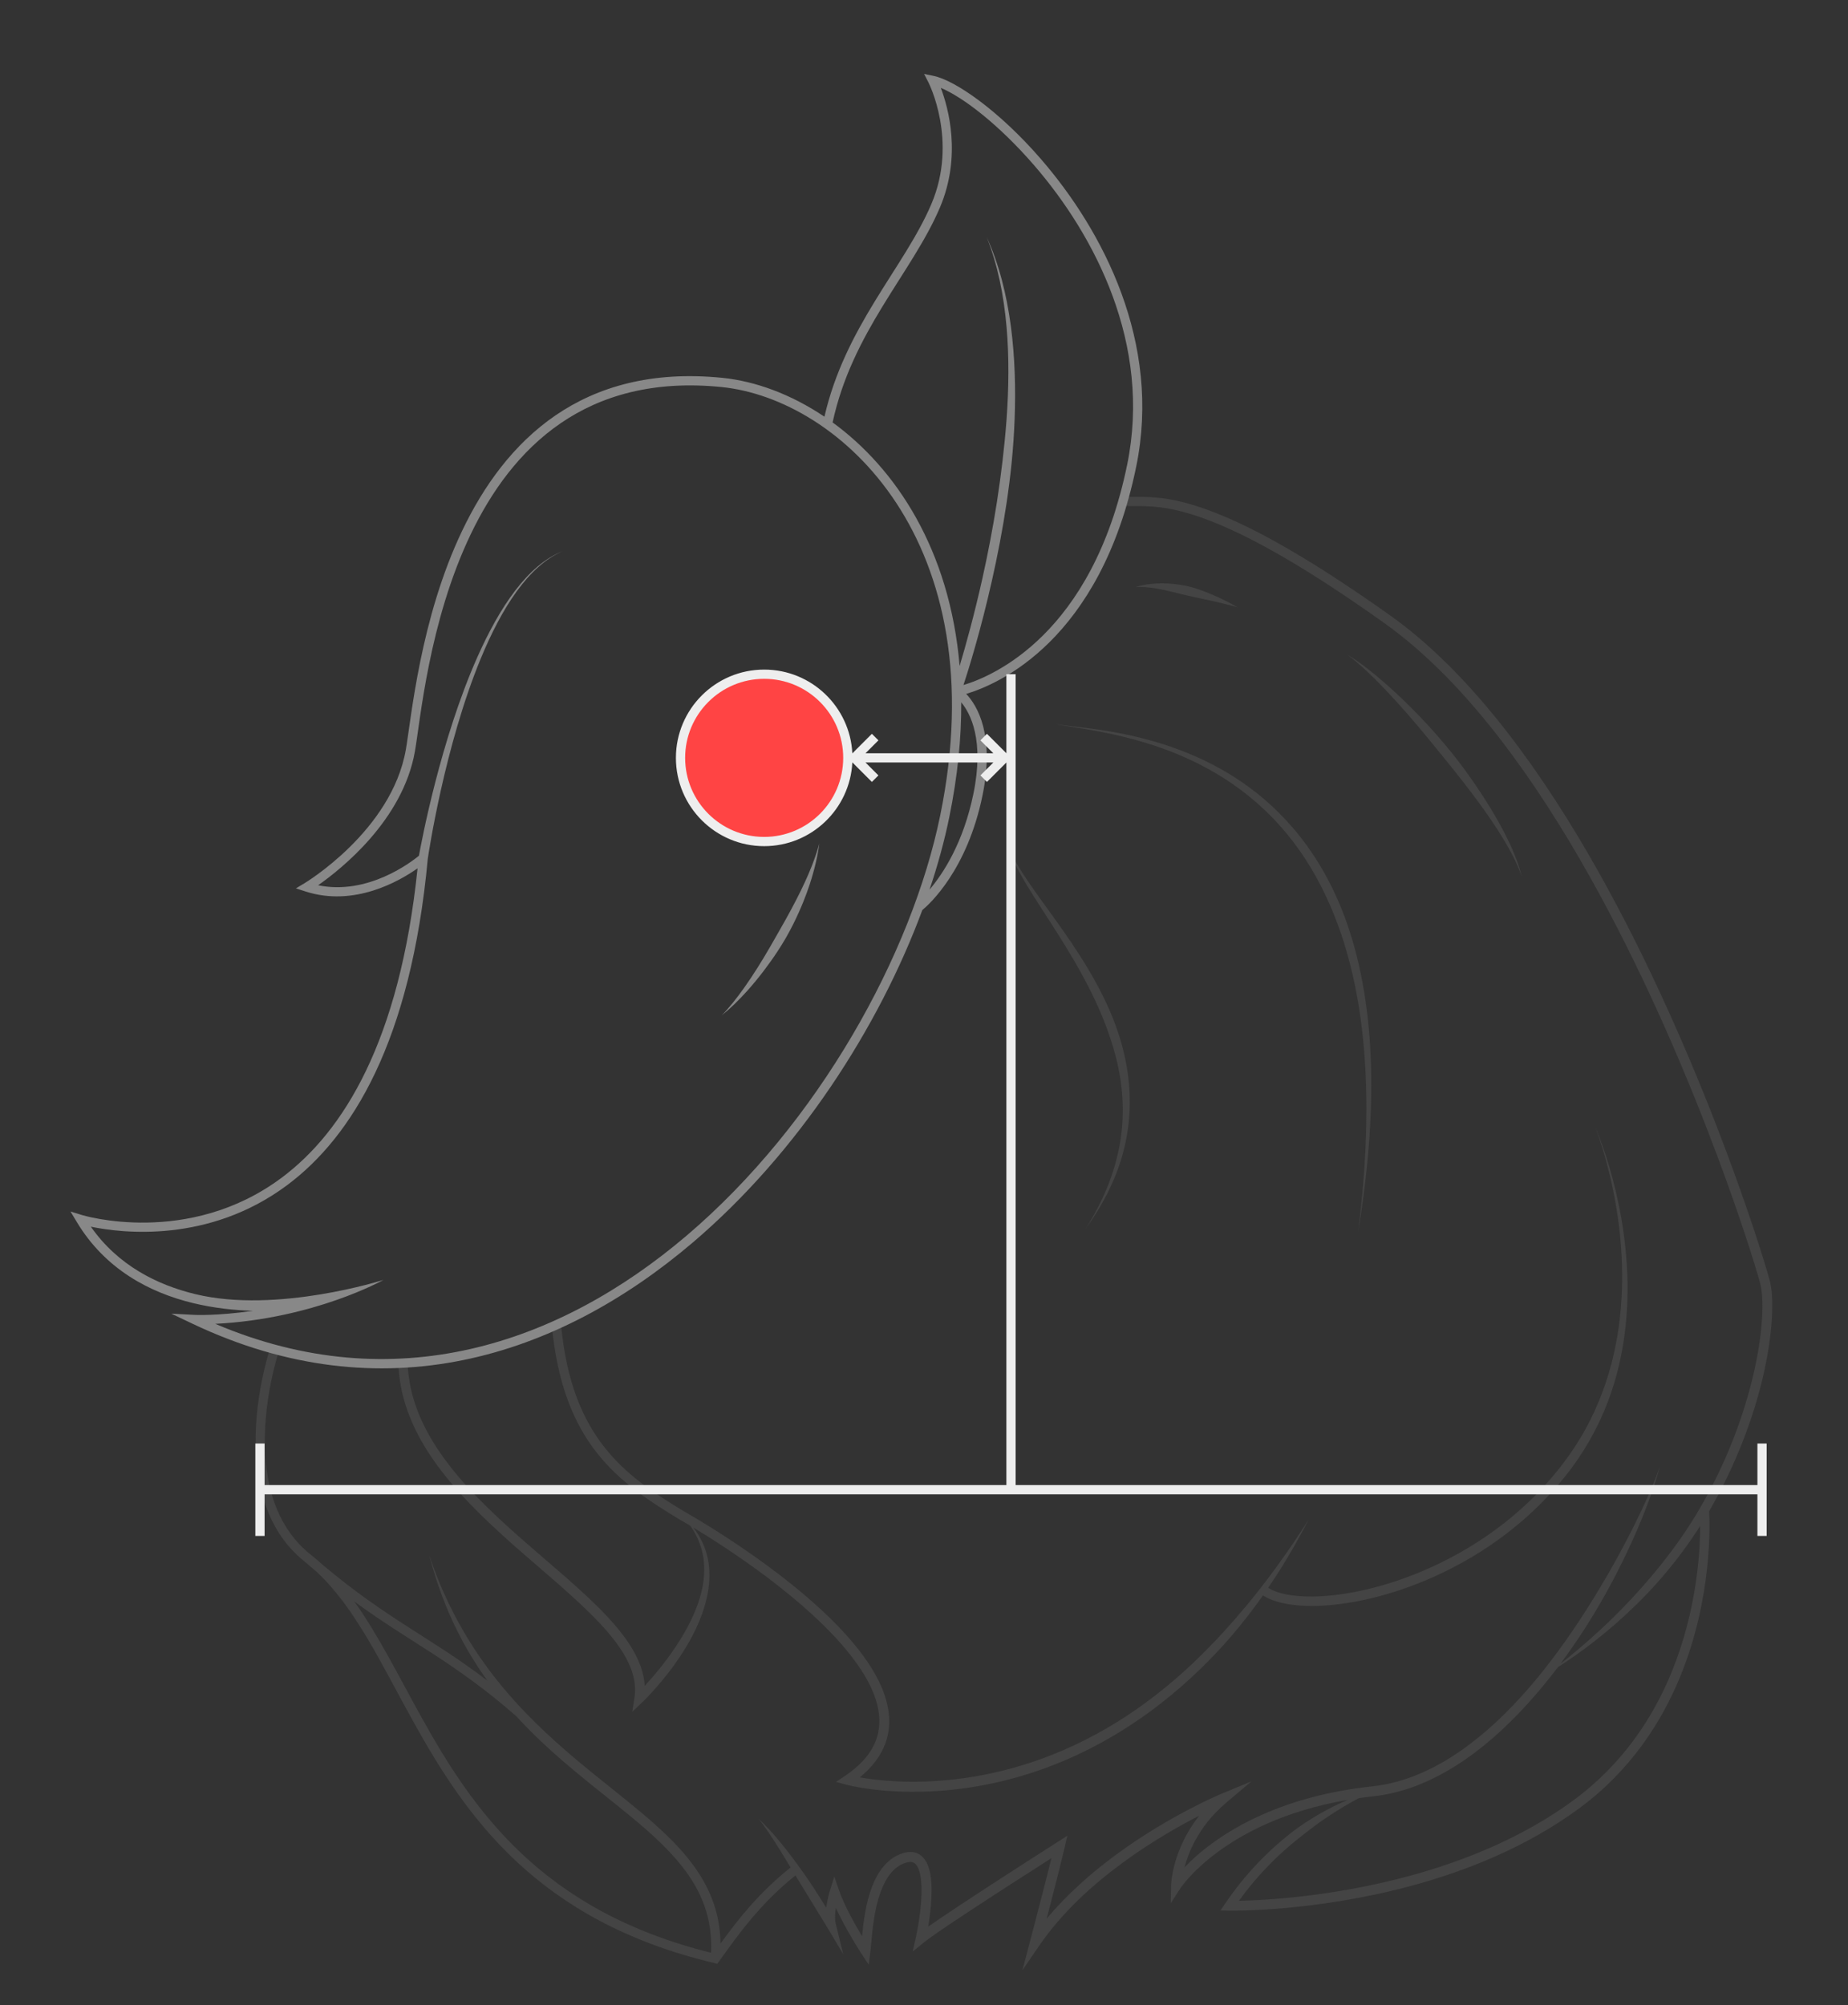 <?xml version="1.0" encoding="UTF-8" standalone="no"?>
<!DOCTYPE svg PUBLIC "-//W3C//DTD SVG 1.1//EN" "http://www.w3.org/Graphics/SVG/1.1/DTD/svg11.dtd">
<svg width="100%" height="100%" viewBox="0 0 400 434" version="1.1" xmlns="http://www.w3.org/2000/svg" xmlns:xlink="http://www.w3.org/1999/xlink" xml:space="preserve" xmlns:serif="http://www.serif.com/" style="fill-rule:evenodd;clip-rule:evenodd;stroke-linejoin:round;stroke-miterlimit:2;">
    <rect x="0" y="0" width="400" height="434" fill="#333333" stroke="none"/>
    <rect id="Head-back" serif:id="Head back" x="0" y="0" width="400" height="433.919" style="fill:none;"/>
    <path d="M69.829,338.646c14.067,11.838 23.351,15.686 35.645,25.057c-0.678,-0.942 -1.342,-1.909 -1.992,-2.902c-1.581,-2.416 -3.076,-4.983 -4.45,-7.728c-2.473,-4.942 -4.557,-10.443 -6.165,-16.624c1.987,6.024 4.438,11.325 7.167,16.088c1.501,2.62 3.085,5.071 4.738,7.382c1.745,2.441 3.565,4.719 5.434,6.867c0.903,1.038 1.817,2.045 2.74,3.024l0.071,0.062l-0.006,0.006c0.98,1.038 1.969,2.044 2.965,3.023c3.106,3.056 6.271,5.844 9.402,8.455c9.236,7.701 18.134,13.918 23.901,21.28c4.033,5.148 6.561,10.853 6.678,17.975c4.06,-5.577 8.485,-11.119 15.171,-16.456c-0.755,-1.242 -1.507,-2.48 -2.245,-3.669c-1.754,-2.825 -3.396,-5.341 -4.722,-6.875c1.318,1.156 3.003,2.97 4.771,5.128c1.408,1.719 2.862,3.637 4.252,5.562c0.694,0.961 1.365,1.925 2.002,2.867c0.684,1.012 1.324,1.999 1.915,2.922c0.651,1.015 1.24,1.953 1.746,2.769c0.261,-1.989 0.797,-3.725 0.797,-3.725l0.937,-3.018l1.028,2.988c0.561,1.622 1.402,3.426 2.294,5.147c0.921,1.777 1.898,3.465 2.69,4.779c0.285,-2.99 0.791,-7.127 2.141,-10.662c1.288,-3.374 3.35,-6.191 6.543,-7.258c1.292,-0.432 2.343,-0.386 3.192,-0.048c1.34,0.533 2.251,1.86 2.723,3.7c0.89,3.476 0.25,8.924 -0.283,12.203c1.709,-1.201 4.057,-2.784 6.674,-4.517c8.979,-5.947 21.14,-13.684 21.14,-13.684l2.305,-1.465l-0.617,2.661c-0.459,1.981 -1.24,5.098 -2.063,8.322c-0.615,2.406 -1.253,4.872 -1.797,6.964c4.494,-5.396 9.843,-10.052 15.085,-13.903c11.566,-8.495 22.594,-13.065 22.594,-13.065l6.637,-2.756l-5.484,4.645c-3.084,2.611 -5.188,5.43 -6.621,8.046c-1.209,2.206 -1.939,4.265 -2.378,5.919c2.908,-3.035 8.311,-7.648 16.97,-11.466c6.148,-2.71 13.954,-5.024 23.692,-6.068c11.972,-1.279 22.9,-9.187 32.19,-19.384c3.897,-4.279 7.488,-8.976 10.777,-13.751c2.252,-3.271 4.355,-6.582 6.306,-9.835c2.673,-4.456 5.044,-8.803 7.059,-12.816c2.625,-5.225 4.662,-9.857 5.925,-13.41c-1.019,3.646 -2.679,8.45 -5.006,13.839c-1.793,4.155 -3.969,8.653 -6.504,13.236c-1.857,3.357 -3.917,6.752 -6.147,10.093c-1.247,1.867 -2.55,3.715 -3.904,5.529c2.287,-1.788 4.472,-3.63 6.577,-5.499c3.173,-2.818 6.131,-5.712 8.872,-8.657c1.718,-1.845 3.349,-3.706 4.901,-5.572c3.886,-4.675 7.236,-9.404 9.939,-14.107c4.753,-8.208 8.004,-16.311 10.118,-23.554c3.411,-11.681 3.879,-21.09 2.833,-24.991c-1.93,-7.214 -16.13,-52.327 -39.111,-91.922c-11.85,-20.417 -26.025,-39.376 -42.095,-50.844c-14.218,-10.15 -24.651,-16.262 -32.481,-19.938c-14.764,-6.93 -20.195,-5.126 -24.326,-5.578l0.216,-1.988c4.242,0.459 9.808,-1.37 24.973,5.725c7.911,3.701 18.457,9.853 32.828,20.082c16.298,11.606 30.723,30.776 42.744,51.462c23.133,39.807 37.395,85.188 39.337,92.443c0.934,3.503 0.794,11.243 -1.537,21.075c-2.015,8.496 -5.655,18.58 -11.592,28.828c0.147,2.581 0.723,18.533 -6.123,35.456c-4.104,10.147 -10.874,20.637 -21.972,28.823c-11.23,8.275 -24.192,13.484 -36.191,16.739c-21.292,5.775 -39.529,5.419 -39.529,5.419l-1.944,-0.035l1.088,-1.612c4.333,-6.36 9.222,-11.273 13.879,-14.941c0.658,-0.518 1.31,-1.013 1.962,-1.474c1.67,-1.181 3.298,-2.186 4.833,-3.055c1.564,-0.886 3.025,-1.626 4.354,-2.226c0.513,-0.232 1.004,-0.444 1.471,-0.638c-6.958,1.19 -12.753,3.052 -17.522,5.161c-13.518,5.98 -18.708,13.928 -18.708,13.928l-2.136,3.298l0.086,-3.928c0,-0 0.089,-4.946 3.315,-10.841c0.743,-1.357 1.653,-2.766 2.769,-4.178c-4.204,2.146 -10.321,5.581 -16.602,10.196c-6.468,4.75 -13.115,10.75 -18.004,17.893l-3.666,5.356l1.657,-6.276c-0,0 1.686,-6.385 3.224,-12.402c0.508,-1.985 1,-3.93 1.409,-5.59c-3.965,2.529 -12.225,7.819 -18.786,12.154c-4.083,2.698 -7.503,5.02 -8.787,6.061l-2.458,1.996l0.693,-3.09c0,0 1.587,-7.019 1.135,-12.074c-0.104,-1.158 -0.309,-2.207 -0.7,-3.009c-0.248,-0.511 -0.562,-0.915 -1.02,-1.099c-0.454,-0.182 -1.014,-0.142 -1.705,0.087c-2.594,0.861 -4.172,3.234 -5.224,5.972c-1.867,4.858 -2.044,10.905 -2.339,13.229l-0.358,2.843l-1.575,-2.394c0,-0 -2.348,-3.583 -4.416,-7.604c-0.393,-0.765 -0.776,-1.546 -1.131,-2.323c-0.044,0.291 -0.081,0.59 -0.109,0.89c-0.084,0.887 -0.096,1.79 0.086,2.536l1.623,6.605l-3.486,-5.84c0,-0 -2.259,-3.703 -5.08,-8.289c-0.578,-0.939 -1.173,-1.917 -1.776,-2.91c-7.469,6.009 -12.027,12.29 -16.517,18.573l-0.391,0.546l-0.654,-0.155c-38.364,-9.123 -53.759,-31.694 -65.308,-52.534c-6.91,-12.471 -12.392,-24.323 -20.764,-32.132c-0.796,-0.669 -1.606,-1.364 -2.433,-2.086c-7.373,-5.804 -10.097,-14.403 -10.668,-22.654c-0.844,-12.188 3.01,-23.569 3.01,-23.569l1.894,0.641c0,0 -3.725,11.005 -2.909,22.79c0.535,7.725 3.018,15.807 9.929,21.236c0.849,0.667 1.669,1.372 2.465,2.112Zm84.091,83.969c0.328,-7.567 -2.148,-13.436 -6.283,-18.689c-5.707,-7.248 -14.525,-13.326 -23.618,-20.945c-3.169,-2.656 -6.377,-5.491 -9.486,-8.632c-0.953,-0.963 -1.897,-1.954 -2.828,-2.977l-0.004,0.006c-13.578,-11.867 -22.75,-15.797 -35.017,-24.796c5.105,7.11 9.388,15.765 14.371,24.756c11.209,20.228 26.086,42.154 62.865,51.277Zm183.276,-61.789c-2.038,2.69 -4.187,5.3 -6.428,7.779c-9.619,10.645 -21.041,18.786 -33.489,20.147c-1.082,0.118 -2.138,0.251 -3.171,0.4c-0.944,0.496 -2.075,1.124 -3.349,1.891c-1.226,0.737 -2.584,1.592 -4.04,2.589c-1.42,0.971 -2.919,2.079 -4.488,3.313c-0.61,0.48 -1.234,0.973 -1.864,1.489c-4.044,3.311 -8.333,7.54 -12.199,12.941c5.242,-0.107 20.11,-0.827 36.914,-5.392c11.76,-3.195 24.476,-8.265 35.49,-16.367c10.76,-7.908 17.32,-18.062 21.314,-27.878c5.348,-13.145 6.103,-25.694 6.122,-31.507c-2.428,3.811 -5.244,7.636 -8.477,11.362c-1.617,1.862 -3.339,3.696 -5.164,5.493c-2.899,2.855 -6.042,5.624 -9.431,8.257c-2.456,1.908 -5.041,3.731 -7.74,5.483Zm-187.144,-30.247c1.655,2.108 2.652,4.362 3.14,6.682c0.516,2.451 0.454,4.971 0.006,7.463c-0.572,3.181 -1.788,6.312 -3.28,9.201c-0.651,1.26 -1.359,2.47 -2.09,3.617c-4.047,6.351 -8.734,10.793 -8.734,10.793l-2.24,2.121l0.475,-3.048c0.507,-3.3 -0.506,-6.51 -2.484,-9.732c-1.681,-2.737 -4.056,-5.473 -6.851,-8.259c-5.431,-5.416 -12.431,-11.003 -19.125,-17.073c-6.555,-5.946 -12.811,-12.356 -17.072,-19.49c-3.269,-5.471 -5.368,-11.37 -5.567,-17.812l1.999,-0.065c0.212,6.088 2.237,11.65 5.344,16.812c4.184,6.95 10.327,13.171 16.738,18.962c6.733,6.082 13.766,11.688 19.217,17.128c2.928,2.92 5.404,5.798 7.156,8.671c1.68,2.754 2.701,5.51 2.866,8.3c1.687,-1.819 4.249,-4.784 6.643,-8.372c1.201,-1.798 2.368,-3.746 3.359,-5.793c0.972,-2.009 1.782,-4.105 2.291,-6.243c0.553,-2.323 0.758,-4.684 0.444,-7.025c-0.33,-2.462 -1.22,-4.893 -2.873,-7.221c-1.497,-0.894 -2.369,-1.381 -2.369,-1.381c-0.011,-0.006 -0.021,-0.012 -0.031,-0.018c-13.157,-7.981 -25.149,-16.382 -27.555,-41.806c-0.052,-0.549 0.352,-1.037 0.902,-1.089c0.549,-0.052 1.037,0.352 1.089,0.901c2.318,24.493 13.897,32.576 26.57,40.265c0.005,0.003 0.016,0.009 0.031,0.018c0.767,0.43 15.422,8.693 27.644,19.435c6.15,5.407 11.677,11.446 14.579,17.426c2.05,4.226 2.801,8.434 1.674,12.399c-0.831,2.921 -2.683,5.728 -5.854,8.308c7.196,1.28 30.391,3.685 55.646,-11.941c5.528,-3.421 11.146,-7.709 16.746,-13.035c2.129,-2.025 4.251,-4.202 6.379,-6.528c1.602,-1.751 3.206,-3.585 4.81,-5.511c2.256,-2.711 4.501,-5.601 6.742,-8.689c2.306,-3.177 4.615,-6.538 6.875,-10.153c-1.976,3.792 -3.984,7.357 -6.075,10.692c-0.892,1.422 -1.795,2.801 -2.708,4.14c2.06,1.332 5.541,1.955 9.886,1.883c6.974,-0.115 16.101,-2.112 25.397,-6.333c10.45,-4.746 21.117,-12.307 29.146,-23.278c3.933,-5.297 6.679,-10.878 8.57,-16.479c2.093,-6.2 3.129,-12.429 3.472,-18.364c1.171,-20.268 -5.676,-37.088 -5.676,-37.088c0,-0 7.521,16.704 6.948,37.143c-0.203,7.228 -1.418,14.92 -4.326,22.49c-1.765,4.596 -4.171,9.138 -7.323,13.515c-8.24,11.296 -19.184,19.117 -29.935,23.991c-9.6,4.351 -19.043,6.351 -26.242,6.446c-4.866,0.065 -8.738,-0.772 -11.057,-2.282c-0.809,1.148 -1.626,2.266 -2.448,3.354c-1.531,2.027 -3.086,3.947 -4.661,5.765c-2.098,2.422 -4.232,4.661 -6.374,6.742c-5.656,5.497 -11.393,9.88 -17.025,13.386c-31.294,19.481 -59.621,11.737 -59.621,11.737l-2.277,-0.618l1.956,-1.319c4.178,-2.813 6.42,-5.939 7.146,-9.272c1.166,-5.351 -1.514,-11.124 -5.883,-16.733c-9.503,-12.199 -27.108,-23.501 -34.13,-27.736Zm67.963,-149.026c0.531,4.201 4.988,9.926 10.108,17.055c2.448,3.409 5.043,7.133 7.441,11.155c1.136,1.906 2.223,3.88 3.225,5.919c0.987,2.01 1.898,4.081 2.677,6.213c1.028,2.813 1.842,5.729 2.372,8.729c1.049,5.93 1.011,12.193 -0.711,18.692c-1.431,5.404 -4.052,10.96 -8.175,16.648c3.75,-5.849 5.994,-11.486 7.145,-16.894c1.355,-6.363 1.133,-12.396 -0.055,-18.1c-0.6,-2.881 -1.446,-5.673 -2.451,-8.385c-0.767,-2.07 -1.619,-4.095 -2.544,-6.067c-0.945,-2.016 -1.957,-3.978 -3.005,-5.884c-2.236,-4.066 -4.642,-7.865 -6.893,-11.362c-4.778,-7.422 -8.849,-13.471 -9.134,-17.719Zm10.288,-24.87c3.25,0.54 9.771,0.911 17.571,2.753c7.544,1.782 16.279,4.92 24.395,10.863c4.514,3.305 8.833,7.482 12.642,12.758c2.215,3.067 4.259,6.507 6.05,10.372c1.582,3.411 2.966,7.154 4.115,11.253c1.475,5.26 2.559,11.11 3.172,17.611c0.515,5.467 0.693,11.397 0.475,17.828c-0.272,8.035 -1.17,16.847 -2.764,26.527c1.24,-9.707 1.793,-18.524 1.8,-26.543c0.006,-6.38 -0.343,-12.248 -0.994,-17.653c-0.769,-6.376 -1.969,-12.097 -3.501,-17.246c-1.184,-3.979 -2.574,-7.609 -4.116,-10.936c-2.807,-6.054 -6.151,-11.08 -9.84,-15.261c-4.345,-4.925 -9.139,-8.688 -14.016,-11.582c-7.064,-4.191 -14.275,-6.58 -20.446,-8.057c-6.434,-1.54 -11.732,-2.106 -14.543,-2.687Zm63.27,-15.045c1.787,1.075 3.84,2.557 6.047,4.374c2.601,2.14 5.419,4.712 8.261,7.585c1.71,1.728 3.422,3.564 5.102,5.471c1.093,1.242 2.174,2.512 3.218,3.811c1.045,1.301 2.054,2.629 3.028,3.965c1.501,2.059 2.912,4.137 4.217,6.184c1.407,2.207 2.681,4.375 3.788,6.459c2.068,3.891 3.539,7.462 4.183,10.379c-0.966,-3.09 -3.014,-6.843 -5.685,-10.931c-2.09,-3.198 -4.575,-6.576 -7.241,-9.983c-1.205,-1.54 -2.446,-3.085 -3.693,-4.627c-0.931,-1.153 -1.861,-2.31 -2.797,-3.449c-0.947,-1.154 -1.896,-2.296 -2.84,-3.416c-1.987,-2.357 -3.962,-4.606 -5.875,-6.674c-3.597,-3.888 -6.947,-7.123 -9.713,-9.148Zm-45.783,-14.575c1.426,-0.478 3.042,-0.735 4.79,-0.809c0.691,-0.029 1.387,-0.024 2.099,0.013c0.922,0.047 1.849,0.145 2.774,0.287c0.612,0.094 1.222,0.207 1.819,0.351c0.606,0.145 1.199,0.321 1.776,0.509c0.912,0.298 1.776,0.628 2.594,0.962c0.924,0.376 1.766,0.753 2.526,1.114c2.25,1.07 3.662,1.912 3.662,1.912c-0,-0 -1.5,-0.42 -3.821,-0.966c-0.774,-0.182 -1.624,-0.372 -2.546,-0.578c-0.935,-0.209 -1.927,-0.415 -2.959,-0.633c-0.416,-0.088 -0.837,-0.178 -1.259,-0.276c-0.575,-0.134 -1.154,-0.276 -1.736,-0.418c-0.578,-0.141 -1.154,-0.288 -1.731,-0.428c-1.184,-0.289 -2.347,-0.553 -3.494,-0.742c-1.598,-0.263 -3.1,-0.415 -4.494,-0.298Z" style="fill:#444;"/>
    <path d="M199.637,196.957c-9.426,25.436 -26.901,52.583 -49.771,72.02c-29.161,24.782 -67.059,37.049 -108.219,17.493l-4.564,-2.169l5.046,0.267c0,0 4.802,0.249 12.624,-0.883c-3.952,-0.113 -8.404,-0.566 -12.927,-1.66c-9.37,-2.264 -19.025,-7.266 -25.223,-17.593l-1.343,-2.238l2.494,0.767c0,0 22.947,7.044 43.228,-8.093c13.383,-9.988 25.539,-29.578 29.399,-66.947c-3.97,2.8 -13.709,8.408 -24.236,5.016l-2.096,-0.675l1.888,-1.134c-0,0 18.829,-11.269 21.908,-28.898c1.18,-6.761 3.077,-28.302 12.203,-47.394c9.237,-19.326 25.818,-36.15 56.345,-33.06c7.073,0.716 14.792,3.514 22.056,8.406c2.215,-9.642 6.414,-17.608 10.831,-24.856c4.555,-7.476 9.344,-14.174 12.329,-21.199c5.816,-13.691 -0.636,-26.268 -0.636,-26.268l-0.953,-1.856l2.043,0.419c4.667,0.957 14.175,7.518 23.253,18.006c13.493,15.587 26.104,39.789 20.623,66.521c-7.758,37.839 -30.073,47.221 -36.807,49.221c2.366,2.497 6.231,8.812 3.53,21.984c-3.317,16.178 -11.522,23.565 -13.025,24.803Zm-107.043,-11.113c-3.674,39.679 -16.473,60.22 -30.415,70.627c-17.023,12.705 -35.853,10.386 -42.514,9.009c5.886,8.41 14.385,12.608 22.631,14.601c17.704,4.28 40.704,-3.081 40.704,-3.081c0,0 -15,8.429 -36.404,9.505c38.761,16.494 74.36,4.416 101.975,-19.052c28.696,-24.388 48.803,-61.057 54.932,-90.951c12.162,-59.318 -21.715,-90.145 -47.312,-92.736c-29.451,-2.981 -45.427,13.287 -54.339,31.933c-9.024,18.879 -10.87,40.189 -12.037,46.875c-2.605,14.919 -15.956,25.514 -20.957,29.013c10.749,2.223 20.159,-5.019 21.821,-6.39c0.56,-3.113 4.679,-25.057 12.637,-42.969c4.772,-10.743 10.919,-20.036 18.51,-22.941c-7.459,3.084 -13.321,12.466 -17.775,23.256c-7.821,18.948 -11.298,42.223 -11.457,43.301Zm84.747,-3.291c-0.362,2.787 -1.077,5.799 -2.099,8.898c-0.404,1.227 -0.856,2.46 -1.356,3.695c-0.65,1.604 -1.37,3.206 -2.155,4.783c-0.52,1.044 -1.067,2.077 -1.648,3.084c-0.586,1.017 -1.207,2.006 -1.843,2.972c-0.983,1.491 -2.007,2.916 -3.041,4.27c-1.106,1.446 -2.222,2.799 -3.331,4.043c-1.974,2.214 -3.899,4.058 -5.639,5.433c1.546,-1.563 3.193,-3.627 4.893,-6.027c0.949,-1.34 1.903,-2.779 2.862,-4.295c0.896,-1.415 1.779,-2.895 2.662,-4.412c0.57,-0.98 1.134,-1.977 1.703,-2.977c0.565,-0.991 1.134,-1.984 1.691,-2.983c0.841,-1.509 1.656,-3.025 2.428,-4.537c1.216,-2.381 2.322,-4.734 3.223,-7.033c0.662,-1.691 1.228,-3.327 1.65,-4.914Zm30.72,-30.556c0.04,7.671 -0.767,15.972 -2.599,24.907c-1.035,5.048 -2.463,10.287 -4.26,15.627c2.951,-3.484 7.32,-10.141 9.501,-20.779c2.37,-11.558 -0.626,-17.329 -2.642,-19.755Zm-27.84,-60.573c13.66,9.956 25.348,27.495 27.491,52.709c1.289,-4.306 3.16,-11.009 4.955,-19.07c1.124,-5.048 2.215,-10.629 3.127,-16.488c0.453,-2.909 0.859,-5.887 1.214,-8.902c0.347,-2.954 0.646,-5.943 0.863,-8.94c0.485,-6.715 0.567,-13.466 0.001,-19.943c-0.608,-6.943 -1.938,-13.563 -4.303,-19.468c2.658,5.824 4.33,12.412 5.244,19.366c0.856,6.515 1.057,13.341 0.798,20.141c-0.116,3.036 -0.324,6.065 -0.617,9.058c-0.298,3.051 -0.687,6.063 -1.126,9.005c-0.884,5.914 -1.991,11.543 -3.134,16.633c-2.436,10.852 -5.048,19.251 -6.186,22.728c6.234,-1.865 27.884,-10.894 35.432,-47.705c5.342,-26.055 -7.025,-49.62 -20.176,-64.811c-7.546,-8.718 -15.326,-14.698 -20.163,-16.716c1.634,4.309 4.539,14.752 -0.192,25.888c-3.019,7.109 -7.852,13.893 -12.461,21.458c-4.433,7.274 -8.657,15.283 -10.767,25.057Z" style="fill:#888;"/>
    <g>
        <circle cx="165.406" cy="164.018" r="18.107" style="fill:#f44;"/>
        <path d="M57.27,323.402l0,9l-2,-0l0,-20l2,-0l0,9l160.562,-0l0,-156.384l-4.207,4.207l-1.414,-1.414l2.793,-2.793l-27.663,-0l2.793,2.793l-1.414,1.414l-4.232,-4.232c-0.509,10.093 -8.864,18.132 -19.082,18.132c-10.545,-0 -19.107,-8.562 -19.107,-19.107c0,-10.545 8.562,-19.107 19.107,-19.107c10.218,0 18.573,8.039 19.082,18.131l4.232,-4.231l1.414,1.414l-2.793,2.793l27.663,-0l-2.793,-2.793l1.414,-1.414l4.207,4.207l0,-17.107l2,0l0,175.491l160.562,-0l0,-9l2,-0l0,20l-2,-0l0,-9l-323.124,-0Zm108.136,-176.491c-9.442,0 -17.107,7.665 -17.107,17.107c0,9.441 7.665,17.107 17.107,17.107c9.441,-0 17.106,-7.666 17.106,-17.107c0,-9.442 -7.665,-17.107 -17.106,-17.107Z" style="fill:#eee;"/>
    </g>
</svg>
